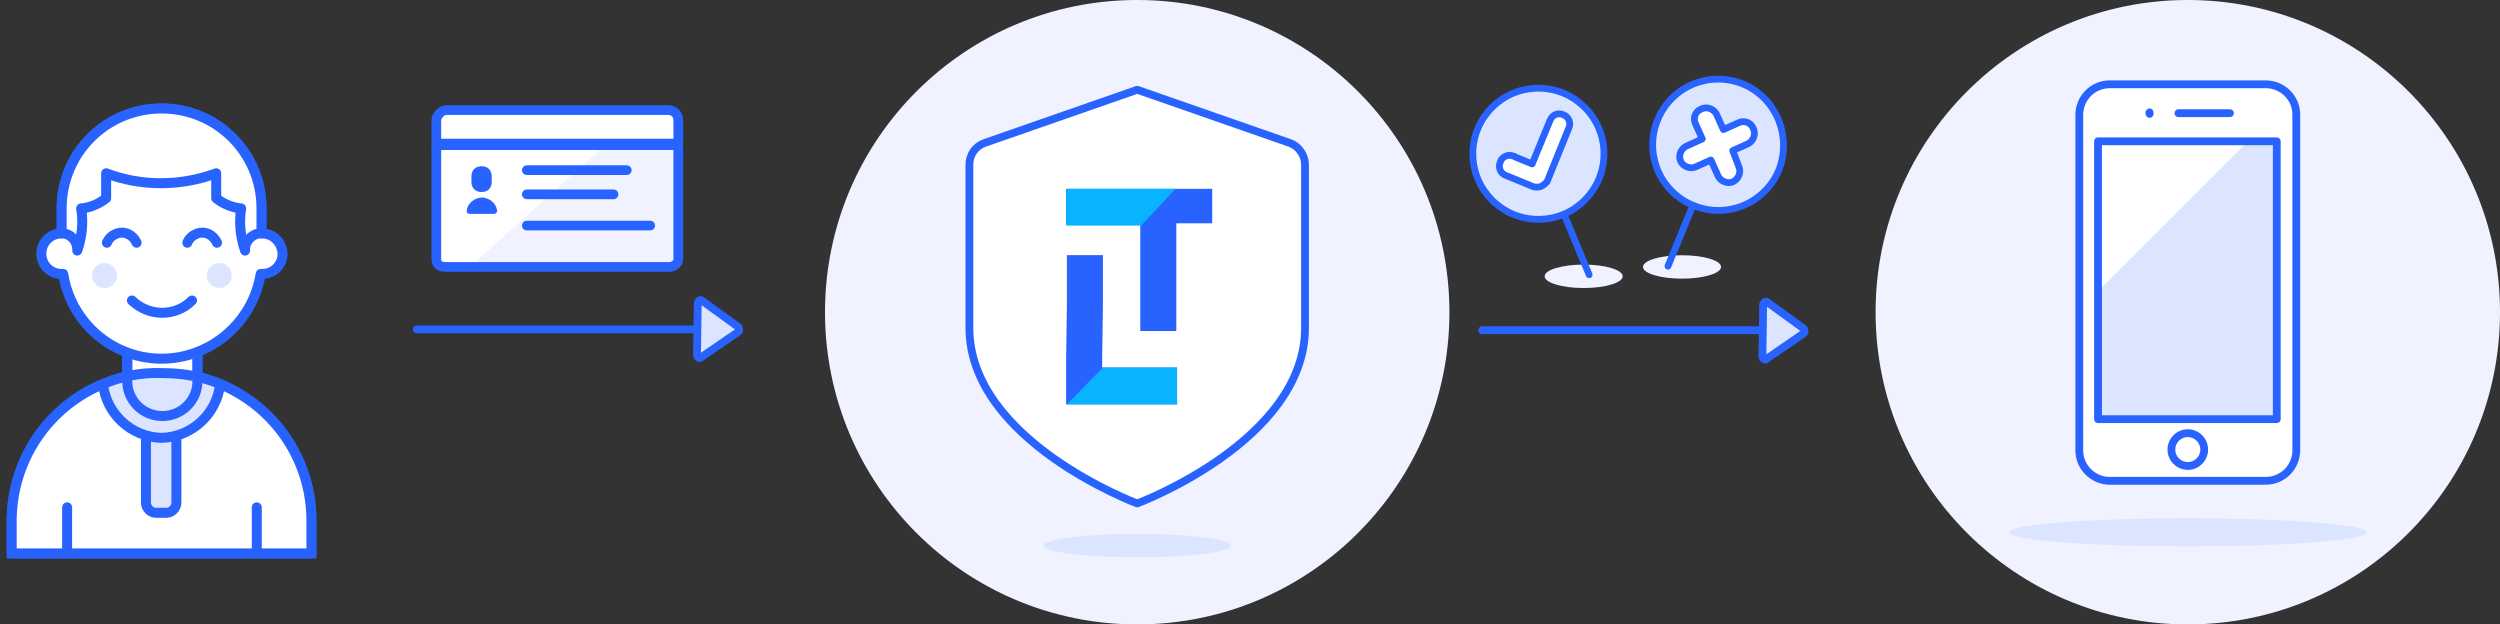 <?xml version="1.0" encoding="utf-8"?>
<!-- Generator: Adobe Illustrator 24.0.1, SVG Export Plug-In . SVG Version: 6.00 Build 0)  -->
<svg version="1.1" id="Duotone" xmlns="http://www.w3.org/2000/svg" xmlns:xlink="http://www.w3.org/1999/xlink" x="0px" y="0px"
	 viewBox="0 0 320.3 80" style="enable-background:new 0 0 320.3 80;" xml:space="preserve">
<rect x="0" y="0" width="320.3" height="80" fill="#333333" stroke="none"/>
<style type="text/css">
	.st0{fill:#F0F2FF;}
	.st1{fill:#FFFFFF;}
	.st2{fill:none;stroke:#2963FF;stroke-linecap:round;stroke-linejoin:round;}
	.st3{fill:#dce5ff;}
	.st4{fill:#dce5ff;stroke:#2963FF;stroke-linecap:round;stroke-linejoin:round;}
	.st5{fill:#2963FF;stroke:#2963FF;stroke-width:1.217;}
	.st6{fill-rule:evenodd;clip-rule:evenodd;fill:#09B3FF;}
	.st7{fill:#2963FF;}
	.st8{fill:#FFFFFF;stroke:#2963FF;stroke-linecap:round;stroke-linejoin:round;}
	.st9{fill:#dce5ff;stroke:#2963FF;stroke-width:0.87;stroke-linejoin:round;}
	.st10{fill:#FFFFFF;stroke:#2963FF;stroke-width:0.87;stroke-linecap:round;stroke-linejoin:round;}
	.st11{fill:none;stroke:#2963FF;stroke-width:0.87;stroke-linecap:round;stroke-linejoin:round;}
	.st12{fill:#dce5ff;stroke:#2963FF;stroke-width:0.87;stroke-linecap:round;stroke-linejoin:round;}
	.st13{fill:none;stroke:#2963FF;stroke-width:1.244;stroke-linecap:round;stroke-linejoin:round;}
	.st14{fill:#FFFFFF;stroke:#2963FF;stroke-width:1.244;stroke-linecap:round;stroke-linejoin:round;}
	.st15{fill-rule:evenodd;clip-rule:evenodd;fill:#2963FF;}
	.st16{display:none;fill:none;stroke:#2963FF;stroke-width:1.244;stroke-miterlimit:10;}
	.st17{display:none;fill:none;stroke:#2963FF;stroke-width:1.244;stroke-linecap:round;stroke-linejoin:round;}
	.st18{fill:none;stroke:#2963FF;stroke-width:1.28;stroke-linecap:round;stroke-linejoin:round;}
	.st19{fill:#FFFFFF;stroke:#2963FF;stroke-width:1.28;stroke-miterlimit:10;}
	.st20{fill:#dce5ff;stroke:#2963FF;stroke-width:1.28;stroke-linecap:round;stroke-linejoin:round;}
	.st21{fill:#FFFFFF;stroke:#2963FF;stroke-width:1.28;stroke-linecap:round;stroke-linejoin:round;}
</style>
<title>37- user-male-african-american</title>
<g id="Icons">
	<g id="Icons_1_">
		<g id="Icons-2">
			<circle class="st0" cx="145.7" cy="40" r="40"/>
			<path class="st1" d="M145.7,11.5l19.5,6.8c1.2,0.4,2,1.6,2,2.8V42c0,14.5-21.5,22.5-21.5,22.5s-21.5-8-21.5-22.5V21.1
				c0-1.3,0.8-2.4,2-2.8L145.7,11.5z"/>
			<path class="st2" d="M145.7,11.5l19.5,6.8c1.2,0.4,2,1.6,2,2.8V42c0,14.5-21.5,22.5-21.5,22.5s-21.5-8-21.5-22.5V21.1
				c0-1.3,0.8-2.4,2-2.8L145.7,11.5z"/>
			<ellipse class="st3" cx="145.7" cy="69.9" rx="12" ry="1.5"/>
		</g>
	</g>
	<g>
		<path class="st2" d="M89.3,42.2H53.4"/>
		<path class="st4" d="M94.6,42.5c0.1-0.1,0.1-0.2,0.1-0.3c0-0.1-0.1-0.2-0.1-0.3l-4.7-3.4c-0.1-0.1-0.3-0.1-0.4,0.1
			c0,0.1-0.1,0.1-0.1,0.2l-0.1,6.7c0,0.1,0.1,0.2,0.2,0.3c0.1,0.1,0.2,0.1,0.3,0L94.6,42.5z"/>
	</g>
	<g id="Page-1">
		<g id="Group-2">
			<polygon id="Path-9" class="st5" points="150.2,47.7 150.2,51.2 137.2,51.2 137.2,49 137.2,46 137.3,39 137.3,33.3 140.7,33.3 
				140.7,39 140.6,46 140.6,47.7 			"/>
			<path id="Path-9_1_" class="st5" d="M147.2,24.8L147.2,24.8l-10,0v3.4h9.5l0,1.2l0,6.9v5.5h3.4l0-5.6l0-6.9V28h4.6v-3.2H147.2z"
				/>
			<polygon id="Path-2" class="st6" points="136.7,51.8 141.3,47.1 150.8,47.1 150.8,51.8 			"/>
			<polygon id="Path-2_1_" class="st6" points="150.6,24.2 146.2,28.9 136.6,28.9 136.6,24.2 			"/>
		</g>
	</g>
	<g>
		<path class="st2" d="M225.8,42.3h-35.9"/>
		<path class="st4" d="M231.1,42.7c0.1-0.1,0.1-0.2,0.1-0.3c0-0.1-0.1-0.2-0.1-0.3l-4.7-3.4c-0.1-0.1-0.3-0.1-0.4,0.1
			c0,0.1-0.1,0.1-0.1,0.2l-0.1,6.7c0,0.1,0.1,0.2,0.2,0.3c0.1,0.1,0.2,0.1,0.3,0L231.1,42.7z"/>
	</g>
	<g id="Icons_2_">
		<g id="Background">
			<circle class="st0" cx="280.3" cy="40" r="40"/>
		</g>
		<g id="Scene">
			<path class="st1" d="M294.2,57.7c0,2.1-1.7,3.9-3.9,3.9c0,0,0,0,0,0h-20c-2.1,0-3.9-1.7-3.9-3.9l0,0v-43c0-2.1,1.7-3.9,3.9-3.9
				h20c2.1,0,3.9,1.7,3.9,3.9L294.2,57.7z"/>
			<ellipse class="st3" cx="280.3" cy="68.2" rx="22.9" ry="1.8"/>
			<rect x="268.8" y="18.1" class="st3" width="22.9" height="35.6"/>
			<polygon class="st1" points="268.8,37.3 288,18.1 268.8,18.1 			"/>
			<path class="st7" d="M275.4,13.9L275.4,13.9c-0.3,0-0.6,0.3-0.5,0.7c0,0.3,0.3,0.5,0.5,0.5l0,0c0.3,0,0.6-0.3,0.5-0.7
				C275.9,14.1,275.7,13.9,275.4,13.9z"/>
			<g>
				<path class="st2" d="M294.2,57.7c0,2.1-1.7,3.9-3.9,3.9c0,0,0,0,0,0h-20c-2.1,0-3.9-1.7-3.9-3.9l0,0v-43c0-2.1,1.7-3.9,3.9-3.9
					h20c2.1,0,3.9,1.7,3.9,3.9L294.2,57.7z"/>
				<rect x="268.8" y="18.1" class="st2" width="22.9" height="35.6"/>
				<line class="st2" x1="279.1" y1="14.5" x2="285.7" y2="14.5"/>
				<circle class="st8" cx="280.3" cy="57.6" r="2.1"/>
			</g>
		</g>
	</g>
	<g>
		<ellipse class="st0" cx="215.5" cy="34.2" rx="5" ry="1.5"/>
		<path class="st9" d="M227.9,21.8c-1.8,4.3-6.7,6.3-11,4.5c-4.3-1.8-6.3-6.7-4.5-11s6.7-6.3,11-4.5c0,0,0,0,0,0
			C227.6,12.6,229.6,17.5,227.9,21.8z"/>
		<path class="st10" d="M222,19.3l2-0.9c0.7-0.4,1-1.3,0.6-2c-0.3-0.7-1.1-1-1.8-0.7l-2,0.9l-0.9-2c-0.4-0.7-1.3-1-2-0.6
			c-0.7,0.3-1,1.1-0.7,1.8l0.9,2l-2,0.9c-0.7,0.3-1.1,1.2-0.8,1.9c0,0,0,0,0,0c0.3,0.7,1.2,1.1,1.9,0.8l2-0.9l0.9,2
			c0.3,0.7,1.2,1.1,1.9,0.8c0,0,0,0,0,0c0.7-0.3,1.1-1.2,0.8-1.9L222,19.3z"/>
		<line class="st11" x1="216.9" y1="26.3" x2="213.7" y2="34.1"/>
	</g>
	<g>
		<ellipse class="st0" cx="202.9" cy="35.4" rx="5" ry="1.5"/>
		<circle class="st12" cx="197.1" cy="19.7" r="8.4"/>
		<path class="st10" d="M197.4,23.9c-0.3,0.1-0.7,0.1-1,0l-3.4-1.4c-0.7-0.2-1.1-1-0.8-1.7c0.2-0.7,1-1.1,1.7-0.8
			c0.1,0,0.1,0,0.2,0.1l2.2,0.9l2.3-5.6c0.3-0.7,1-1,1.7-0.7c0.7,0.3,1,1,0.7,1.7l0,0l-2.8,6.9C198,23.5,197.8,23.7,197.4,23.9z"/>
		<line class="st11" x1="200.4" y1="27.5" x2="203.6" y2="35.2"/>
	</g>
</g>
<g id="Id">
	<path class="st0" d="M55.9,18.5h31l0,0V33c0,0.5-0.5,1-1.2,1H57.2c-0.7,0-1.2-0.3-1.2-1V18.5H55.9z"/>
	<path class="st1" d="M77.5,18.6L60.2,34.2h-3c-0.8,0-1.5-0.5-1.5-1.2l0,0V18.6L77.5,18.6z"/>
	<path class="st13" d="M55.9,18.6h31l0,0v14.6c0,0.5-0.5,1-1.2,1H57.1c-0.7,0-1.2-0.3-1.2-1L55.9,18.6L55.9,18.6z"/>
	<path class="st14" d="M57.2,14.1h28.4c0.7,0,1.3,0.5,1.3,1.3v3l0,0h-31l0,0v-3C55.9,14.8,56.6,14.1,57.2,14.1L57.2,14.1z"/>
	<path id="Path_8_" class="st15" d="M60.4,23.3c0,0.8,0.5,1.3,1.3,1.3s1.3-0.5,1.3-1.3v-0.7c0-0.8-0.5-1.3-1.3-1.3s-1.3,0.5-1.3,1.3
		V23.3z"/>
	<path id="Path_7_" class="st15" d="M63.7,27.2c-0.2,0-0.2,0.2-0.3,0.2h-3.3c-0.2,0-0.3-0.2-0.3-0.3c0-1,1-1.8,2-1.8
		C62.9,25.4,63.7,26.2,63.7,27.2L63.7,27.2z"/>
	<path class="st16" d="M59.7,20.4h4.1c0.5,0,0.8,0.3,0.8,0.8v6.3c0,0.5-0.3,0.8-0.8,0.8h-4.1c-0.5,0-0.8-0.3-0.8-0.8v-6.3
		C58.7,20.8,59.2,20.4,59.7,20.4z"/>
	<path id="Path_6_" class="st17" d="M78.5,30.7c-0.3,0-0.8,0.2-1,0.5c-0.2,0.3,0,0.8,0.2,1.2c0.2,0.2,0.8,0.3,1.2,0.2
		c0.3,0,0.7-0.3,0.7-1c0,0.3,0.3,0.8,0.7,0.8c0.3,0,0.8-0.3,0.8-0.7c0,0.3,0.2,0.8,0.7,0.8c0.3,0,0.8-0.2,0.8-0.5
		c0,0,0.2-0.2,0.2-0.3l0.8-0.3"/>
	<path id="Line_3_" class="st14" d="M67.5,21.8h12.8"/>
	<path id="Line_4_" class="st14" d="M67.5,24.9h11.1"/>
	<path id="Line_5_" class="st14" d="M67.5,28.9h15.8"/>
</g>
<g>
	<g>
		<path class="st18" d="M20.7,47.8c-10.4-0.2-19,8.1-19.2,18.6c0,0.1,0,0.2,0,0.3v4.2h38.4v-4.2c0-10.4-8.4-18.9-18.9-18.9
			C21,47.8,20.8,47.8,20.7,47.8z"/>
		<path class="st19" d="M20.7,47.8c-10.4-0.2-19,8.1-19.2,18.6c0,0.1,0,0.2,0,0.3v4.2h38.4v-4.2c0-10.4-8.4-18.9-18.9-18.9
			C21,47.8,20.8,47.8,20.7,47.8z"/>
		<line class="st18" x1="8.6" y1="70.8" x2="8.6" y2="65"/>
		<line class="st18" x1="32.9" y1="70.8" x2="32.9" y2="65"/>
		<path class="st20" d="M18.8,54.8h3.8l0,0v9.6c0,0.7-0.6,1.3-1.3,1.3h-1.3c-0.7,0-1.3-0.6-1.3-1.3V54.8L18.8,54.8z"/>
		<path class="st19" d="M16.3,42v6.8c0,2.5,2,4.5,4.5,4.5s4.5-2,4.5-4.5V42H16.3z"/>
		<path class="st20" d="M20.7,56.1c3.9-0.1,7.1-3.1,7.5-6.9c-2.4-1-4.9-1.4-7.5-1.4c-2.6-0.1-5.1,0.4-7.5,1.4
			C13.6,53,16.8,56,20.7,56.1z"/>
		<path class="st18" d="M16.3,42v6.8c0,2.5,2,4.5,4.5,4.5s4.5-2,4.5-4.5V42H16.3z"/>
		<path class="st21" d="M33.5,29.9v-3.2c0-7.1-5.7-12.8-12.8-12.8S7.9,19.6,7.9,26.7v3.2c-1.4,0-2.6,1.1-2.6,2.6
			c0,1.4,1.1,2.6,2.6,2.6h0.2c1.1,7,7.6,11.8,14.6,10.7c5.5-0.9,9.8-5.2,10.7-10.7h0.2c1.4,0,2.6-1.1,2.6-2.6
			C36.1,31,35,29.9,33.5,29.9z"/>
		<path class="st1" d="M33.5,26.7c0-7.1-5.7-12.8-12.8-12.8S7.9,19.6,7.9,26.7v3.2c1.1,0,2,0.9,2,2.1c0,0,0,0.1,0,0.1
			c0.6-1.7,0.8-3.6,0.5-5.4c1.2-0.1,2.3-0.6,3.2-1.3v-3.2c4.5,1.7,9.5,1.7,14.1,0v3.2c0.9,0.7,2,1.2,3.2,1.3
			c-0.3,1.8-0.1,3.7,0.5,5.4c-0.1-1.1,0.8-2.1,1.9-2.2c0.1,0,0.1,0,0.2,0L33.5,26.7z"/>
		<path class="st18" d="M33.5,26.7c0-7.1-5.7-12.8-12.8-12.8S7.9,19.6,7.9,26.7v3.2c1.1,0,2,0.9,2,2.1c0,0,0,0.1,0,0.1
			c0.6-1.7,0.8-3.6,0.5-5.4c1.2-0.1,2.3-0.6,3.2-1.3v-3.2c4.5,1.7,9.5,1.7,14.1,0v3.2c0.9,0.7,2,1.2,3.2,1.3
			c-0.3,1.8-0.1,3.7,0.5,5.4c-0.1-1.1,0.8-2.1,1.9-2.2c0.1,0,0.1,0,0.2,0L33.5,26.7z"/>
		<path class="st18" d="M24.6,38.5c-2.1,2.1-5.5,2.1-7.7,0"/>
		<path class="st18" d="M17.5,31.1c-0.5-1.1-1.7-1.6-2.7-1.1c-0.5,0.2-0.9,0.6-1.1,1.1"/>
		<path class="st18" d="M27.8,31.1c-0.5-1.1-1.7-1.6-2.7-1.1c-0.5,0.2-0.9,0.6-1.1,1.1"/>
	</g>
	<circle class="st3" cx="13.4" cy="35.3" r="1.6"/>
	<circle class="st3" cx="28.1" cy="35.3" r="1.6"/>
</g>
</svg>
